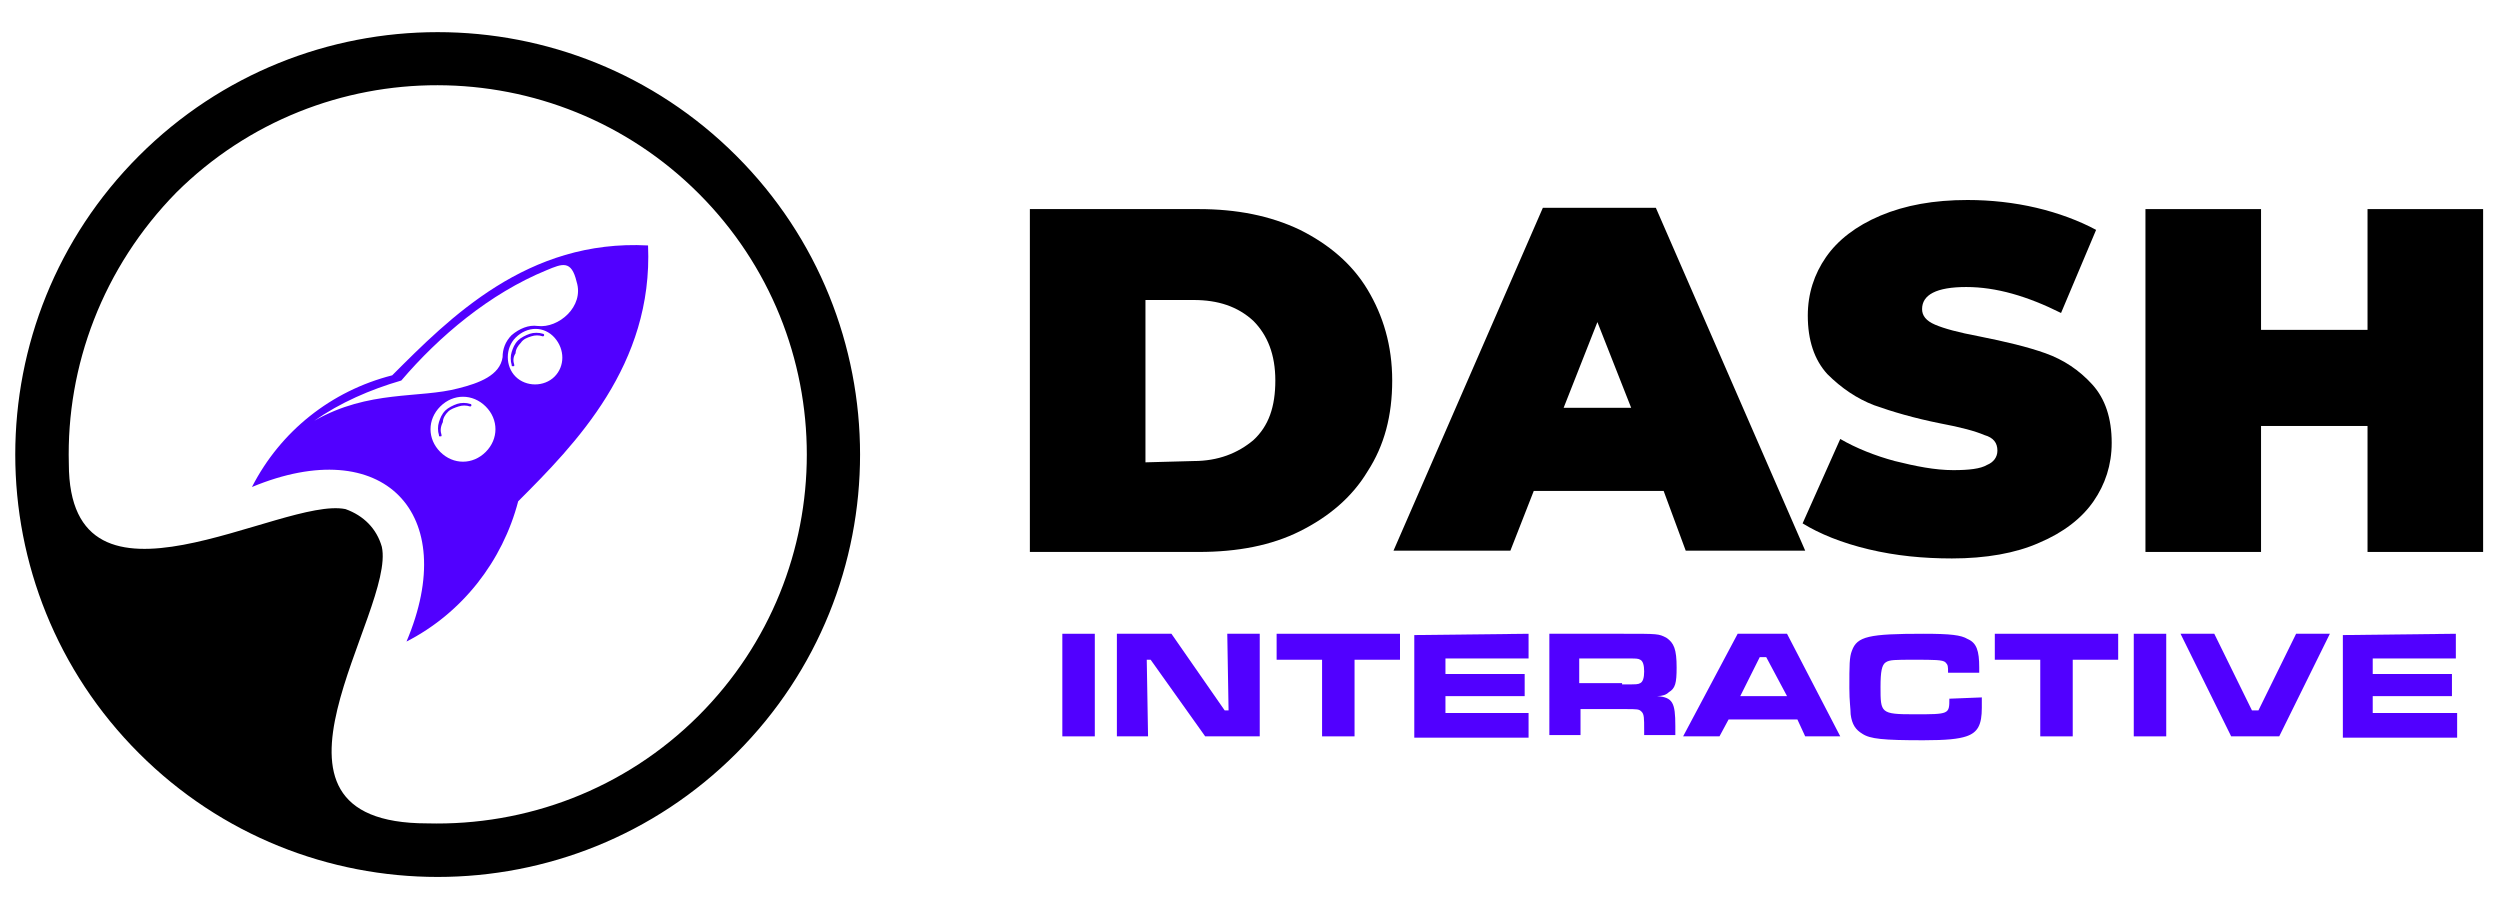 <?xml version="1.0" encoding="utf-8"?>
<!-- Generator: Adobe Illustrator 27.4.0, SVG Export Plug-In . SVG Version: 6.00 Build 0)  -->
<svg version="1.1" id="Layer_1" xmlns="http://www.w3.org/2000/svg" xmlns:xlink="http://www.w3.org/1999/xlink" x="0px" y="0px"
	 viewBox="0 0 192.5 70" style="enable-background:new 0 0 192.5 70;" xml:space="preserve">
<style type="text/css">
	.st0{display:none;}
	.st1{fill-rule:evenodd;clip-rule:evenodd;}
	.st2{fill-rule:evenodd;clip-rule:evenodd;fill:#5100FF;}
	.st3{fill:#5100FF;}
</style>
<g id="Layer_2_00000176027796872948835780000013131902066752505010_">
</g>
<g id="Favourites" class="st0">
</g>
<g id="Favourites_00000172425201796301214490000002065420271349098141_" class="st0">
</g>
<g>
	<g>
		<path class="st1" d="M56.7,12c12.7,12.7,12.7,33.3,0,46c-12.7,12.7-33.3,12.7-46,0C-2,45.3-2,24.7,10.7,12
			C23.4-0.7,44-0.7,56.7,12L56.7,12z M53.8,14.9C64.9,26,64.9,44,53.8,55.1c-5.7,5.7-13.3,8.5-20.9,8.3c-14.9,0-2.4-16.3-3.5-21.3
			c-0.4-1.4-1.4-2.4-2.8-2.9c-4.9-1-21.3,9.5-21.3-3.5c-0.2-7.5,2.6-15.1,8.3-20.9C24.7,3.8,42.7,3.8,53.8,14.9L53.8,14.9z"/>
		<path class="st2" d="M34,33.5c0,0.1,0,0.1-0.1,0.1c-0.1,0-0.1,0-0.1-0.1c-0.1-0.3-0.1-0.7,0-1c0.1-0.3,0.2-0.6,0.5-0.9
			c0.2-0.2,0.6-0.4,0.9-0.5c0.3-0.1,0.7-0.1,1,0c0.1,0,0.1,0.1,0.1,0.1c0,0.1-0.1,0.1-0.1,0.1c-0.3-0.1-0.6-0.1-0.9,0
			c-0.3,0.1-0.6,0.2-0.8,0.4c-0.2,0.2-0.4,0.5-0.4,0.8C33.9,32.9,33.9,33.2,34,33.5L34,33.5z"/>
		<path class="st2" d="M39.6,28.1c0,0.1,0,0.1-0.1,0.1c-0.1,0-0.1,0-0.1-0.1c-0.1-0.3-0.1-0.7,0-1c0.1-0.3,0.2-0.6,0.5-0.9
			c0.2-0.2,0.6-0.4,0.9-0.5c0.3-0.1,0.7-0.1,1,0c0.1,0,0.1,0.1,0.1,0.1c0,0.1-0.1,0.1-0.1,0.1c-0.3-0.1-0.6-0.1-0.9,0
			c-0.3,0.1-0.6,0.2-0.8,0.5c-0.2,0.2-0.4,0.5-0.4,0.8C39.5,27.5,39.5,27.8,39.6,28.1L39.6,28.1z"/>
		<path class="st2" d="M49.9,18.9c-9.3-0.5-15.3,5.6-19.7,10c-4.7,1.2-8.6,4.3-10.8,8.6c10.1-4.2,16.1,2,11.9,11.9
			c4.3-2.2,7.4-6.2,8.6-10.8C44.3,34.2,50.3,28.1,49.9,18.9z M37.4,34.8c-1,1-2.5,1-3.5,0c-1-1-1-2.5,0-3.5c1-1,2.5-1,3.5,0
			C38.4,32.3,38.4,33.8,37.4,34.8z M42.7,29c-0.8,0.8-2.2,0.8-3,0c-0.8-0.8-0.8-2.2,0-3c0.9-0.9,2.2-0.9,3,0
			C43.5,26.9,43.5,28.2,42.7,29z M41.4,25.1c-0.7-0.1-1.4,0.2-2,0.7c-0.5,0.5-0.7,1.1-0.7,1.7c-0.2,1.4-1.8,2-3.4,2.4
			c-3,0.8-6.9,0.1-11.1,2.5c2-1.4,4.3-2.4,6.7-3.1c2.9-3.4,6.8-6.7,11.2-8.5c1.2-0.5,1.9-0.8,2.3,0.9C45,23.6,43,25.3,41.4,25.1z"/>
	</g>
	<g>
		<path d="M79.3,16.1h13c2.9,0,5.5,0.5,7.8,1.6c2.2,1.1,4,2.6,5.2,4.6c1.2,2,1.9,4.3,1.9,7c0,2.7-0.6,5-1.9,7c-1.2,2-3,3.5-5.2,4.6
			c-2.2,1.1-4.8,1.6-7.8,1.6h-13V16.1z M91.9,35.5c1.9,0,3.4-0.6,4.6-1.6c1.2-1.1,1.7-2.6,1.7-4.6s-0.6-3.5-1.7-4.6
			c-1.2-1.1-2.7-1.6-4.6-1.6h-3.7v12.5L91.9,35.5L91.9,35.5z"/>
		<path d="M128.1,37.8h-10l-1.8,4.6h-9l11.5-26.4h8.7L139,42.4h-9.2L128.1,37.8z M125.6,31.4l-2.6-6.6l-2.6,6.6H125.6z"/>
		<path d="M143.9,42.3c-2.1-0.5-3.8-1.2-5.1-2l2.9-6.5c1.2,0.7,2.7,1.3,4.2,1.7c1.6,0.4,3.1,0.7,4.5,0.7c1.2,0,2.1-0.1,2.6-0.4
			c0.5-0.2,0.8-0.6,0.8-1.1c0-0.6-0.3-1-1-1.2c-0.7-0.3-1.8-0.6-3.4-0.9c-2-0.4-3.7-0.9-5.1-1.4c-1.3-0.5-2.5-1.3-3.6-2.4
			c-1-1.1-1.5-2.6-1.5-4.5c0-1.7,0.5-3.2,1.4-4.5c0.9-1.3,2.3-2.4,4.2-3.2s4.1-1.2,6.7-1.2c1.8,0,3.6,0.2,5.3,0.6
			c1.7,0.4,3.3,1,4.6,1.7l-2.7,6.4c-2.6-1.3-5-2-7.3-2c-2.3,0-3.4,0.6-3.4,1.7c0,0.5,0.3,0.9,1,1.2c0.7,0.3,1.8,0.6,3.4,0.9
			c2,0.4,3.7,0.8,5.1,1.3c1.4,0.5,2.6,1.3,3.6,2.4c1,1.1,1.5,2.6,1.5,4.5c0,1.7-0.5,3.2-1.4,4.5s-2.3,2.4-4.2,3.2
			c-1.8,0.8-4.1,1.2-6.7,1.2C148.1,43,146,42.8,143.9,42.3z"/>
		<path d="M191.2,16.1v26.4h-8.9v-9.7h-8.2v9.7h-8.9V16.1h8.9v9.3h8.2v-9.3H191.2z"/>
		<path class="st3" d="M84.3,48.8v7.9h-2.5v-7.9H84.3z"/>
		<path class="st3" d="M90.2,48.8l4.1,5.9h0.3l-0.1-5.9H97v7.9h-4.2l-4.2-5.9h-0.3l0.1,5.9H86v-7.9L90.2,48.8L90.2,48.8z"/>
		<path class="st3" d="M107.8,48.8v2h-3.5v5.9h-2.5v-5.9h-3.5v-2L107.8,48.8L107.8,48.8z"/>
		<path class="st3" d="M117.7,48.8v1.9h-6.4v1.2h6.1v1.7h-6.1v1.3h6.4v1.9h-8.8v-7.9L117.7,48.8L117.7,48.8z"/>
		<path class="st3" d="M119.1,48.8h5.9c2.7,0,2.7,0,3.3,0.3c0.6,0.4,0.8,0.9,0.8,2.3c0,1.2-0.1,1.6-0.6,1.9
			c-0.2,0.2-0.5,0.3-0.9,0.3c1.2,0.1,1.4,0.5,1.4,2.3v0.7h-2.4v-0.4c0-0.9,0-1.2-0.2-1.4c-0.2-0.2-0.3-0.2-1.3-0.2h-3.4v2h-2.4V48.8
			z M124.9,52.7c1.2,0,1.2,0,1.4-0.1c0.2-0.1,0.3-0.4,0.3-0.9c0-0.5-0.1-0.8-0.3-0.9c-0.2-0.1-0.2-0.1-1.3-0.1h-3.4v1.9H124.9z"/>
		<path class="st3" d="M138.4,55.4h-5.3l-0.7,1.3h-2.8l4.2-7.9h3.8l4.1,7.9H139L138.4,55.4z M136,50.6h-0.5l-1.5,3h3.6L136,50.6z"/>
		<path class="st3" d="M152.6,53.7c0,0.5,0,0.6,0,0.8c0,1.3-0.3,1.9-1.2,2.2c-0.6,0.2-1.5,0.3-3.3,0.3c-3.1,0-4.1-0.1-4.7-0.5
			c-0.5-0.3-0.8-0.7-0.9-1.5c0-0.4-0.1-1-0.1-2c0-1.8,0-2.4,0.2-2.9c0.4-1.1,1.3-1.3,5.5-1.3c2.1,0,2.9,0.1,3.4,0.4
			c0.7,0.3,0.9,0.9,0.9,2.2v0.4h-2.4c0-0.5,0-0.6-0.2-0.8c-0.2-0.2-0.9-0.2-2.4-0.2c-1.5,0-1.9,0-2.2,0.2c-0.3,0.2-0.4,0.7-0.4,1.9
			c0,2,0,2.1,2.6,2.1c2.7,0,2.7,0,2.7-1.2L152.6,53.7L152.6,53.7L152.6,53.7z"/>
		<path class="st3" d="M163.1,48.8v2h-3.5v5.9h-2.5v-5.9h-3.5v-2L163.1,48.8L163.1,48.8z"/>
		<path class="st3" d="M166.8,48.8v7.9h-2.5v-7.9H166.8z"/>
		<path class="st3" d="M170.5,48.8l2.9,5.9h0.5l2.9-5.9h2.6l-3.9,7.9h-3.7l-3.9-7.9H170.5z"/>
		<path class="st3" d="M189.1,48.8v1.9h-6.4v1.2h6.1v1.7h-6.1v1.3h6.5v1.9h-8.8v-7.9L189.1,48.8L189.1,48.8z"/>
	</g>
</g>
</svg>
